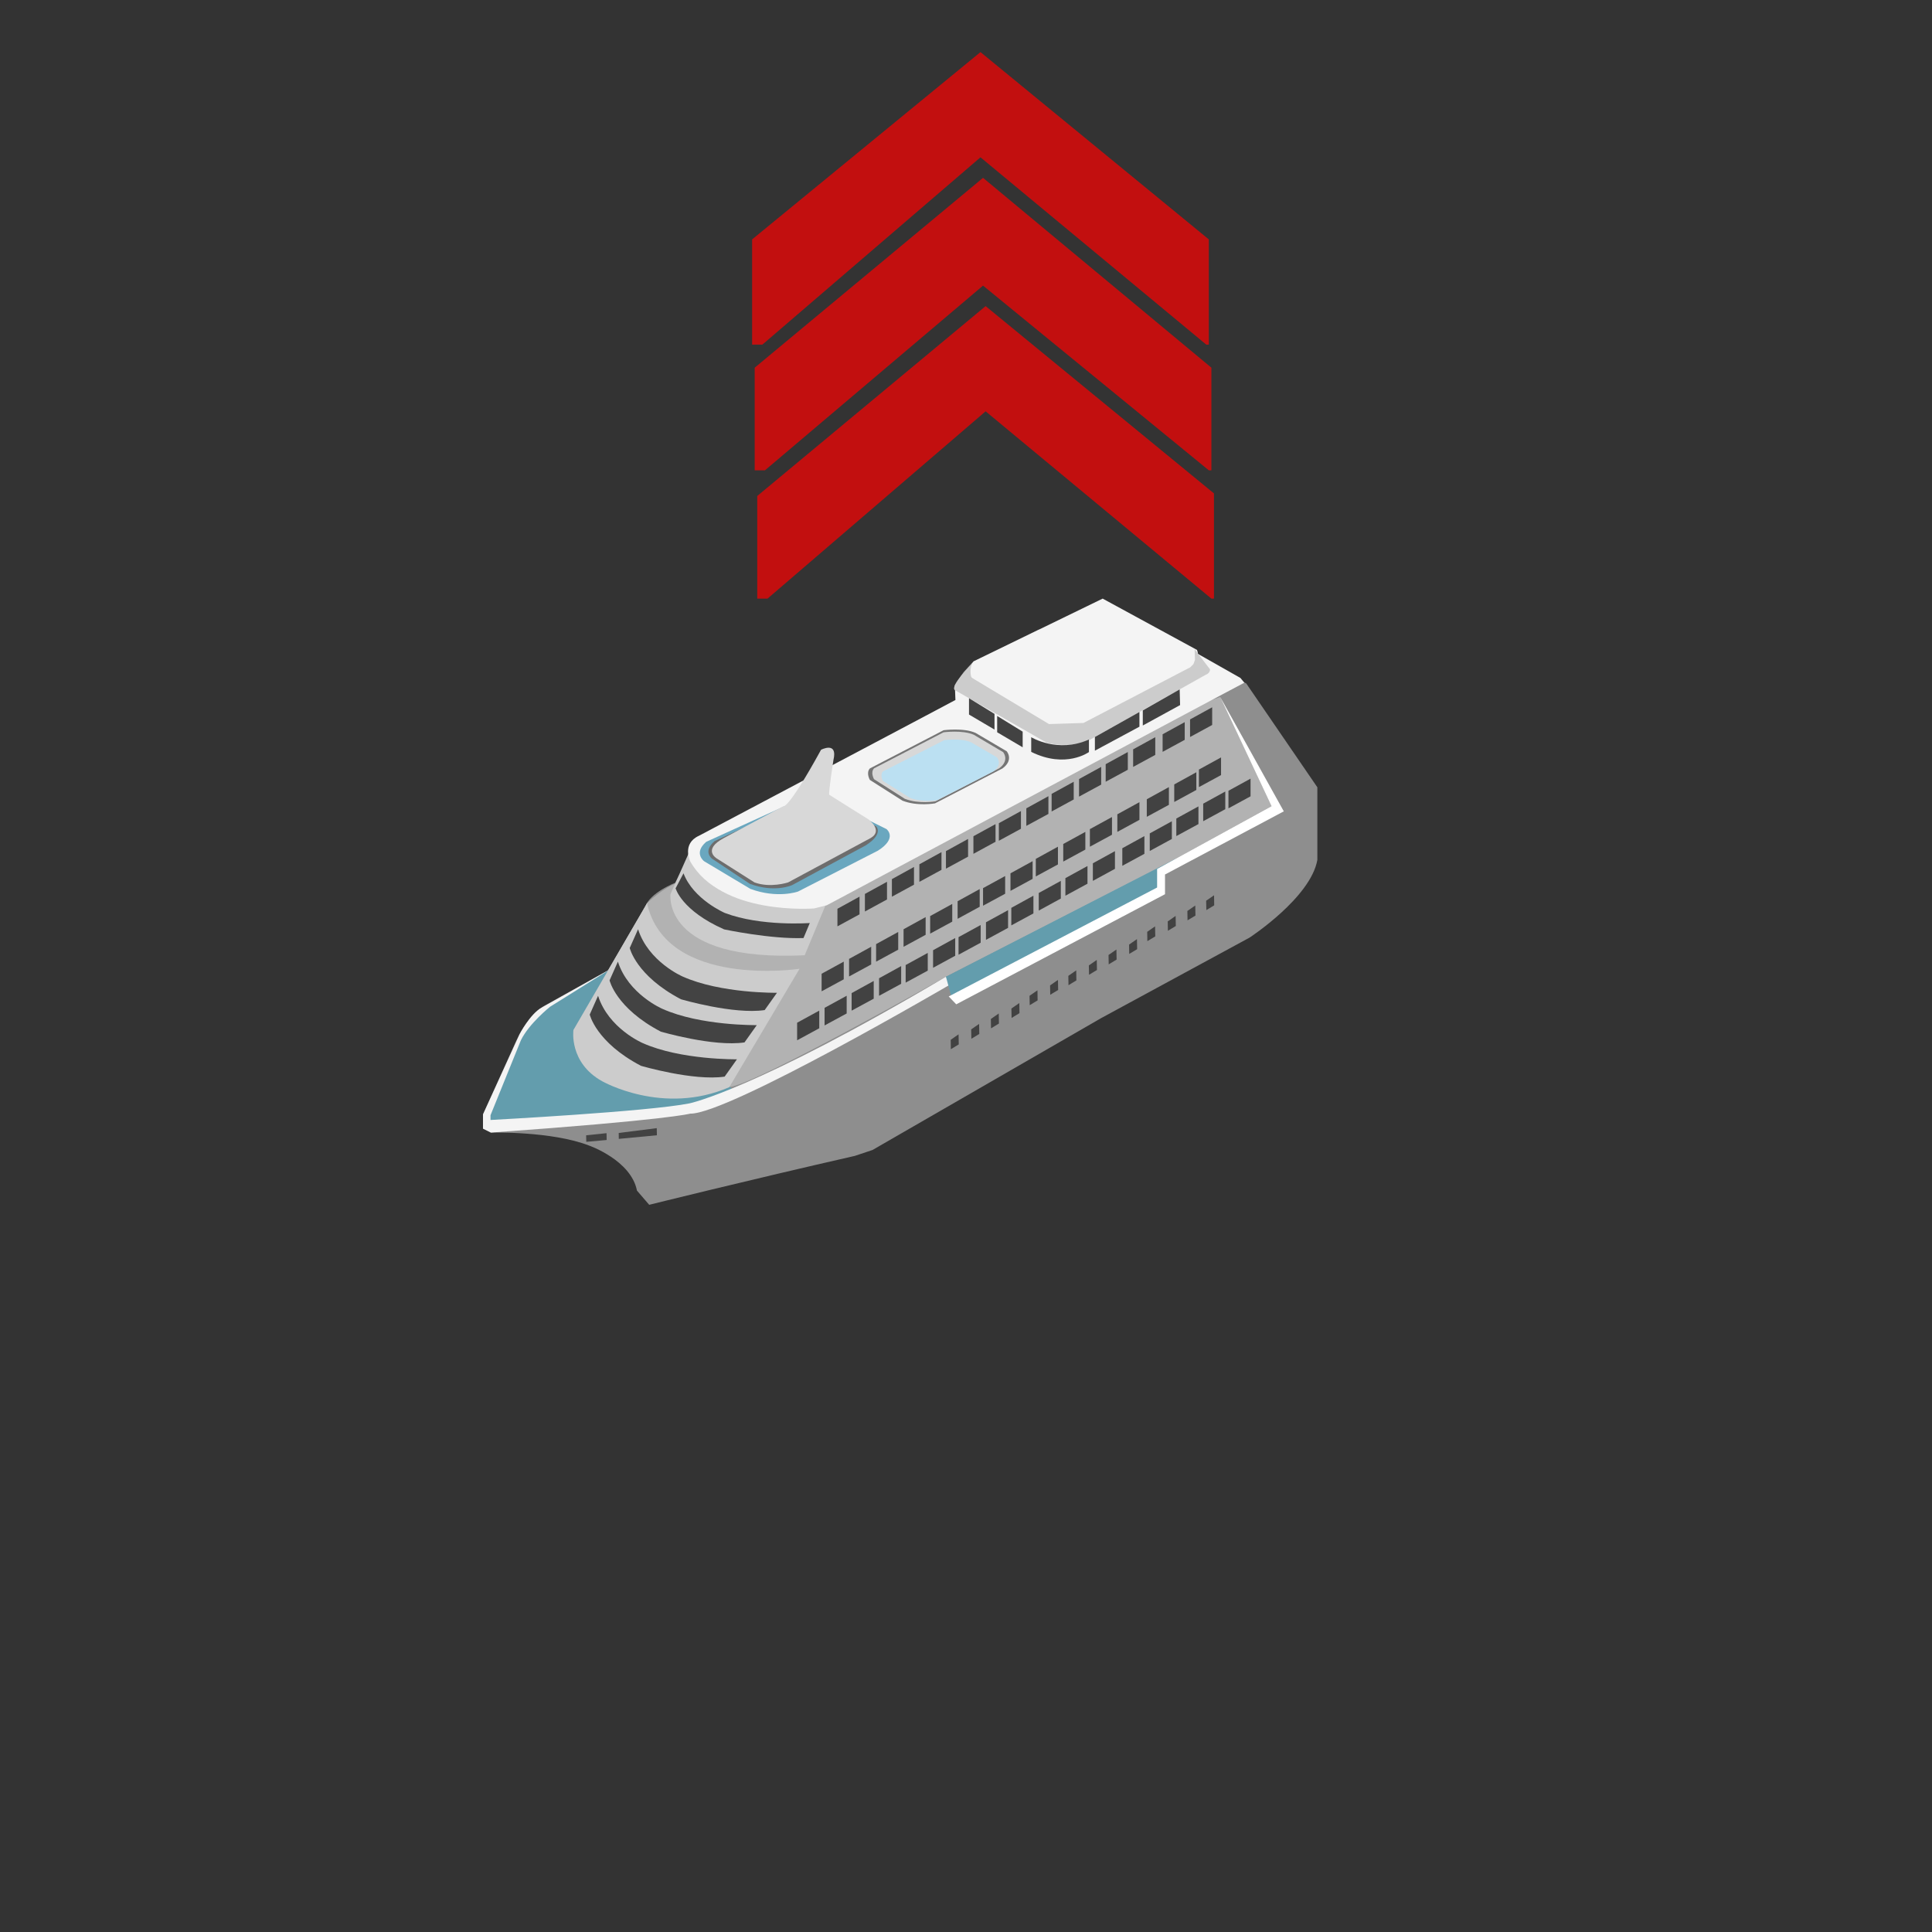 <?xml version="1.0" encoding="utf-8"?>
<!-- Generator: Adobe Illustrator 16.0.0, SVG Export Plug-In . SVG Version: 6.00 Build 0)  -->
<!DOCTYPE svg PUBLIC "-//W3C//DTD SVG 1.1//EN" "http://www.w3.org/Graphics/SVG/1.1/DTD/svg11.dtd">
<svg version="1.1" id="Layer_1" xmlns="http://www.w3.org/2000/svg" xmlns:xlink="http://www.w3.org/1999/xlink" x="0px" y="0px"
	 width="200px" height="200px" viewBox="0 0 200 200" enable-background="new 0 0 200 200" xml:space="preserve">
<rect x="0" y="0" width="200" height="200" fill="#333333" stroke="none"/>
<g id="Direction">
	<g transform="rotate({{angle}} 50 50)">
		<polygon id="arrow" opacity="0.7" fill="#ff0000" enable-background="new    " points="78.39,51.345 102.031,31.689 
			125.669,51.078 125.669,61.968 125.403,61.968 102.031,42.58 79.454,61.968 78.39,61.968 		">
		
			<animate  fill="remove" accumulate="none" additive="replace" begin="0s;anim_arrow3.end" values="0.5; 0" restart="always" calcMode="linear" dur="0.5s" attributeName="opacity" id="anim_arrow1">
			</animate>
		</polygon>
		<polygon id="arrow2" opacity="0.7" fill="#ff0000" enable-background="new    " points="78.126,38.064 101.764,18.41 
			125.403,38.064 125.403,48.687 125.137,48.687 101.764,29.566 79.187,48.687 78.126,48.687 		">
		
			<animate  fill="remove" accumulate="none" additive="replace" begin="anim_arrow1.end" values="0.5; 0" restart="always" calcMode="linear" dur="0.5s" attributeName="opacity" id="anim_arrow2">
			</animate>
		</polygon>
		<polygon id="arrow3" opacity="0.7" fill="#ff0000" enable-background="new    " points="77.858,24.783 101.499,5.394 
			125.137,24.783 125.137,35.673 124.871,35.673 101.499,16.285 78.923,35.673 77.858,35.673 		">
		
			<animate  fill="remove" accumulate="none" additive="replace" begin="anim_arrow2.end" values="0.5; 0" restart="always" calcMode="linear" dur="0.5s" attributeName="opacity" id="anim_arrow3">
			</animate>
		</polygon>
	</g>
</g>
<g>
	<path fill="#C6C6C6" d="M59.358,106.623l7.625-13.12c0,0,1.95-2.515,4.066-1.889l55.27-19.459l5.313,11.303l-11.852,6.496
		l-21.855,11.155c0,0-21.629,12.607-25.485,12.369l-4.016-11.753L59.358,106.623z"/>
	<path fill="#8E8E8E" d="M63.239,100.29l-6.742,3.749c0,0-1.716,0.783-3.065,3.726L50,115.363v1.471l0.82,0.41
		c0,0,6.289-0.165,10.174,1.349c0,0,4.33,1.513,4.944,4.657l1.267,1.471c0,0,10.172-2.532,21.285-5.063l1.836-0.613l23.654-13.643
		l15.363-8.335c0,0,6.334-4.127,7.029-8.049V81.5l-7.357-10.744l-4.699-2.614l-0.654-0.942l-5.426-2.545l-0.256-0.356
		c0,0-8.203,2.317-10.406,0.86l-6.798,3.312l-1.021,1.103l-0.94,1.388l0.042,0.49l0.693,0.408l-0.04,0.45l-0.615,0.163
		l-12.542,6.779c0,0-2.583,1.226-3.718,2.003l-9.518,4.981c0,0-1.876,0.735-1.796,2.411l-1.429,2.737c0,0-2.656,1.061-3.065,2.451
		L63.239,100.29z"/>
	<path fill="#B2B2B2" d="M66.459,94.512l0.524-1.013c0,0,1.79-1.829,4.068-2.484l55.268-18.862l5.313,11.303l-11.848,6.498
		l-21.859,11.155c0,0-19.527,11.071-22.428,11.435l-7.886-10.253L66.459,94.512z"/>
	<path fill="#CCCCCC" d="M71.411,88.062l-2.002,4.497c0,0-0.939,7.028,13.891,6.331l2.247-5.389
		C85.546,93.503,73.044,95.456,71.411,88.062z"/>
	<path fill="#F4F4F4" d="M72.35,86.521l26.556-14.053l-0.04-1.021l25.139-3.76l4.402,2.494l0.406,0.49L85.585,93.715l-1.308,0.326
		c0,0-9.643,0.777-12.83-4.88C71.452,89.159,70.554,87.342,72.35,86.521z"/>
	<polygon fill="#639DAD" points="63.729,100.29 63.239,100.29 56.285,104.485 54.904,105.744 53.833,107.368 51.627,112.853 
		50.431,115.733 50.737,116.284 52.637,116.284 69.397,115.118 75.619,113.402 75.772,112.732 	"/>
	<path fill="#F4F4F4" d="M63.239,100.29l-6.289,3.924c0,0-2.165,1.716-3.026,3.47l-3.146,7.764v0.491c0,0,16.261-0.858,20.591-1.717
		c0,0,6.744-1.367,26.556-13.112l0.49,0.775c0,0-23.042,13.479-26.964,13.398c0,0-2.248,0.655-20.632,1.961l-0.82-0.41v-1.471
		l3.797-8.319c0,0,1.078-2.068,2.259-2.73L63.239,100.29z"/>
	<path fill="#F4F4F4" d="M100.787,68.466l13.36-6.498l9.762,5.311c0,0,0.451,0.858-0.611,1.513l-10.906,5.841h-4.457l-7.147-4.29
		C100.787,70.343,99.721,69.694,100.787,68.466z"/>
	<path fill="#CCCCCC" d="M100.637,68.662c0,0-2.386,2.42-1.773,2.787l9.479,5.433c0,0,2.287,0.693,4.539-0.33l11.932-6.699
		c0,0,0.449-0.14,0.449-0.561l-1.598-2.093l0.041,1.104l-0.164,0.448l-0.326,0.328l-11.057,5.763l-3.566,0.113l-8.04-4.822
		C100.553,70.128,100.311,69.405,100.637,68.662z"/>
	<polygon fill="#639DAD" points="97.925,101.107 121.753,88.874 120.808,89.994 120.356,90.444 120.233,91.465 120.19,92.12 
		98.588,103.551 	"/>
	<polygon fill="#FFFFFF" points="98.212,103.152 98.99,103.967 120.601,92.569 120.601,90.528 132.899,83.99 126.319,72.157 
		131.632,83.458 119.784,89.954 119.784,91.875 	"/>
	<path fill="#CCCCCC" d="M66.983,93.503l-7.623,13.12c0,0-0.49,3.39,2.982,5.309c0,0,6.29,3.593,13.153,0.612l7.273-12.256
		C82.769,100.29,68.944,102.371,66.983,93.503z"/>
	<path fill="#757575" d="M90.05,79.547l7.63-3.955c0,0,2.086-0.278,3.31,0.278l3.224,1.9c0,0,0.77,0.889-0.434,1.777l-6.989,3.616
		c0,0-1.805,0.337-3.368-0.278l-3.372-2.145C90.05,80.742,89.623,80.007,90.05,79.547z"/>
	<path fill="#D8D8D8" d="M90.482,79.538l7.198-3.732c0,0,1.969-0.261,3.125,0.256l3.034,1.796c0,0,0.725,0.841-0.405,1.678
		l-6.592,3.415c0,0-1.7,0.318-3.176-0.261l-3.183-2.026C90.482,80.667,90.078,79.972,90.482,79.538z"/>
	<path fill="#6AA7BF" d="M73.107,87.146L84.23,82.09l7.538,3.737c0,0,1.195,0.913-0.886,2.234l-8.272,4.232
		c0,0-2.118,0.767-4.938-0.279l-4.781-2.859C72.891,89.159,71.757,88.311,73.107,87.146z"/>
	<path fill="#6D6D6D" d="M73.974,87.069l10.112-4.649l6.592,3.103c0,0,0.872,0.754-1.058,1.991l-7.603,4.103
		c0,0-1.785,0.851-4.397-0.127l-3.926-2.611C73.693,88.874,72.722,88.157,73.974,87.069z"/>
	<path fill="#BBE0F2" d="M91.407,79.855l6.357-3.242c0,0,1.739-0.23,2.753,0.224l2.682,1.559c0,0,0.64,0.731-0.359,1.459
		l-5.818,2.971c0,0-1.507,0.275-2.81-0.227l-2.811-1.76C91.407,80.838,91.053,80.233,91.407,79.855z"/>
	<path fill="#D8D8D8" d="M74.944,86.748l6.128-3.279c0,0,0.459,0.458,3.922-5.852c0,0,1.748-0.919,1.287,1.042
		c0,0-0.551,3.523-0.432,3.616c0.12,0.092,4.007,2.513,4.007,2.513s1.631,1.164,0.281,1.961l-8.546,4.596c0,0-1.839,0.613-3.49,0
		l-3.891-2.47C74.208,88.874,72.653,87.974,74.944,86.748z"/>
	<g>
		<polygon fill="#424242" points="60.677,117.525 60.693,118.201 62.801,118.012 62.79,117.306 		"/>
		<polygon fill="#424242" points="64.049,117.284 64.057,117.896 68.002,117.521 67.988,116.786 		"/>
		<polygon fill="#424242" points="98.416,107.64 99.231,107.073 99.25,108.118 98.431,108.612 		"/>
		<polygon fill="#424242" points="100.537,106.56 101.357,105.997 101.377,107.033 100.557,107.532 		"/>
		<polygon fill="#424242" points="102.574,105.483 103.391,104.917 103.41,105.956 102.59,106.454 		"/>
		<polygon fill="#424242" points="104.7,104.401 105.521,103.835 105.536,104.88 104.72,105.378 		"/>
		<polygon fill="#424242" points="106.577,103.084 107.397,102.517 107.413,103.559 106.597,104.055 		"/>
		<polygon fill="#424242" points="108.704,102.008 109.521,101.44 109.538,102.482 108.72,102.977 		"/>
		<polygon fill="#424242" points="110.593,101.02 111.411,100.452 111.427,101.49 110.61,101.988 		"/>
		<polygon fill="#424242" points="112.718,99.939 113.538,99.372 113.556,100.414 112.737,100.908 		"/>
		<polygon fill="#424242" points="114.755,98.859 115.571,98.294 115.591,99.334 114.771,99.832 		"/>
		<polygon fill="#424242" points="116.882,97.783 117.698,97.216 117.716,98.258 116.897,98.752 		"/>
		<polygon fill="#424242" points="118.759,96.461 119.573,95.895 119.593,96.935 118.774,97.429 		"/>
		<polygon fill="#424242" points="120.884,95.383 121.7,94.816 121.72,95.858 120.899,96.353 		"/>
		<polygon fill="#424242" points="122.917,94.303 123.733,93.738 123.753,94.78 122.933,95.274 		"/>
		<polygon fill="#424242" points="124.86,93.242 125.679,92.679 125.694,93.719 124.88,94.213 		"/>
	</g>
	<polygon fill="#424242" points="86.691,94.077 88.978,92.82 88.978,94.651 86.691,95.895 	"/>
	<polygon fill="#424242" points="89.535,92.539 91.822,91.283 91.822,93.113 89.535,94.358 	"/>
	<polygon fill="#424242" points="92.329,91.007 94.616,89.749 94.616,91.582 92.329,92.826 	"/>
	<polygon fill="#424242" points="95.173,89.47 97.462,88.211 97.462,90.046 95.173,91.289 	"/>
	<polygon fill="#424242" points="97.925,88.105 100.215,86.848 100.215,88.681 97.925,89.923 	"/>
	<polygon fill="#424242" points="100.768,86.566 103.057,85.312 103.057,87.141 100.768,88.388 	"/>
	<polygon fill="#424242" points="103.402,85.216 105.688,83.96 105.688,85.792 103.402,87.035 	"/>
	<polygon fill="#424242" points="106.245,83.678 108.532,82.42 108.532,84.255 106.245,85.497 	"/>
	<polygon fill="#424242" points="108.864,82.182 111.151,80.926 111.151,82.761 108.864,84.004 	"/>
	<polygon fill="#424242" points="111.702,80.646 113.993,79.39 113.993,81.223 111.702,82.466 	"/>
	<polygon fill="#424242" points="114.46,79.108 116.751,77.85 116.751,79.685 114.46,80.926 	"/>
	<polygon fill="#424242" points="117.302,77.571 119.593,76.314 119.593,78.147 117.302,79.39 	"/>
	<polygon fill="#424242" points="120.353,76.012 122.642,74.755 122.642,76.588 120.353,77.831 	"/>
	<polygon fill="#424242" points="123.194,74.474 125.483,73.218 125.483,75.05 123.194,76.295 	"/>
	<polygon fill="#424242" points="85.054,100.801 87.344,99.547 87.344,101.379 85.054,102.62 	"/>
	<polygon fill="#424242" points="87.896,99.265 90.185,98.007 90.185,99.84 87.896,101.084 	"/>
	<polygon fill="#424242" points="90.694,97.733 92.982,96.477 92.982,98.31 90.694,99.551 	"/>
	<polygon fill="#424242" points="93.536,96.195 95.822,94.937 95.822,96.77 93.536,98.013 	"/>
	<polygon fill="#424242" points="96.29,94.83 98.576,93.575 98.576,95.408 96.29,96.649 	"/>
	<polygon fill="#424242" points="99.132,93.294 101.418,92.035 101.418,93.868 99.132,95.113 	"/>
	<polygon fill="#424242" points="101.764,91.939 104.054,90.686 104.054,92.519 101.764,93.759 	"/>
	<polygon fill="#424242" points="104.604,90.404 106.896,89.147 106.896,90.979 104.604,92.222 	"/>
	<polygon fill="#424242" points="107.226,88.91 109.517,87.651 109.517,89.486 107.226,90.729 	"/>
	<polygon fill="#424242" points="110.067,87.37 112.354,86.116 112.354,87.948 110.067,89.191 	"/>
	<polygon fill="#424242" points="112.825,85.83 115.112,84.578 115.112,86.411 112.825,87.651 	"/>
	<polygon fill="#424242" points="115.667,84.297 117.954,83.04 117.954,84.871 115.667,86.116 	"/>
	<polygon fill="#424242" points="118.716,82.737 121.003,81.481 121.003,83.316 118.716,84.557 	"/>
	<polygon fill="#424242" points="121.558,81.202 123.845,79.943 123.845,81.776 121.558,83.02 	"/>
	<polygon fill="#424242" points="82.518,105.872 84.809,104.618 84.809,106.446 82.518,107.689 	"/>
	<polygon fill="#424242" points="85.359,104.332 87.648,103.08 87.648,104.913 85.359,106.153 	"/>
	<polygon fill="#424242" points="88.16,102.804 90.447,101.548 90.447,103.383 88.16,104.622 	"/>
	<polygon fill="#424242" points="91,101.269 93.289,100.01 93.289,101.843 91,103.084 	"/>
	<polygon fill="#424242" points="93.753,99.9 96.041,98.646 96.041,100.479 93.753,101.721 	"/>
	<polygon fill="#424242" points="96.592,98.365 98.883,97.106 98.883,98.939 96.592,100.185 	"/>
	<polygon fill="#424242" points="99.228,97.011 101.518,95.757 101.518,97.589 99.228,98.832 	"/>
	<polygon fill="#424242" points="102.068,95.472 104.356,94.219 104.356,96.052 102.068,97.293 	"/>
	<polygon fill="#424242" points="104.69,93.981 106.979,92.723 106.979,94.556 104.69,95.797 	"/>
	<polygon fill="#424242" points="107.532,92.441 109.817,91.188 109.817,93.016 107.532,94.263 	"/>
	<polygon fill="#424242" points="110.29,90.903 112.575,89.649 112.575,91.482 110.29,92.723 	"/>
	<polygon fill="#424242" points="113.132,89.368 115.419,88.109 115.419,89.942 113.132,91.188 	"/>
	<polygon fill="#424242" points="116.181,87.809 118.468,86.551 118.468,88.388 116.181,89.628 	"/>
	<polygon fill="#424242" points="119.022,86.272 121.31,85.015 121.31,86.848 119.022,88.093 	"/>
	<polygon fill="#424242" points="121.772,84.733 124.063,83.477 124.063,85.308 121.772,86.551 	"/>
	<polygon fill="#424242" points="124.554,83.195 126.841,81.937 126.841,83.768 124.554,85.011 	"/>
	<polygon fill="#424242" points="127.169,81.86 129.456,80.604 129.456,82.435 127.169,83.678 	"/>
	<polygon fill="#424242" points="124.112,79.664 126.403,78.406 126.403,80.236 124.112,81.481 	"/>
	<polygon fill="#424242" points="100.311,72.281 100.311,73.97 102.951,75.525 102.951,73.901 	"/>
	<polygon fill="#424242" points="103.227,74.116 103.227,75.805 105.866,77.36 105.866,75.74 	"/>
	<path fill="#424242" d="M106.751,76.314c0,0,2.73,1.689,5.975,0.241v1.298c0,0-2.391,1.756-5.975-0.019v-1.277"/>
	<polygon fill="#424242" points="113.343,76.295 113.343,77.708 117.954,75.227 117.954,73.704 	"/>
	<polygon fill="#424242" points="118.302,73.542 118.302,75.104 122.163,72.99 122.118,71.366 	"/>
	<path fill="#434343" d="M70.757,90.404l-0.819,1.555c0,0,0.614,2.3,5.026,4.251c0,0,4.82,1.023,8.213,0.896l0.653-1.555
		c0,0-5.056,0.379-8.792-1.04C75.037,94.512,71.779,93.11,70.757,90.404z"/>
	<path fill="#434343" d="M66.053,96.195l-0.863,1.938c0,0,0.647,2.869,5.303,5.311c0,0,5.434,1.594,8.666,1.119l1.271-1.789
		c0,0-5.831,0.084-9.774-1.689C70.656,101.084,67.131,99.571,66.053,96.195z"/>
	<path fill="#434343" d="M63.964,99.547l-0.861,1.939c0,0,0.647,2.871,5.3,5.307c0,0,5.434,1.596,8.667,1.117l1.272-1.789
		c0,0-5.833,0.084-9.775-1.688C68.566,104.434,65.043,102.923,63.964,99.547z"/>
	<path fill="#434343" d="M61.912,103.084l-0.862,1.939c0,0,0.647,2.869,5.301,5.309c0,0,5.435,1.596,8.664,1.119l1.273-1.793
		c0,0-5.83,0.084-9.772-1.686C66.514,107.973,62.992,106.464,61.912,103.084z"/>
</g>
</svg>
